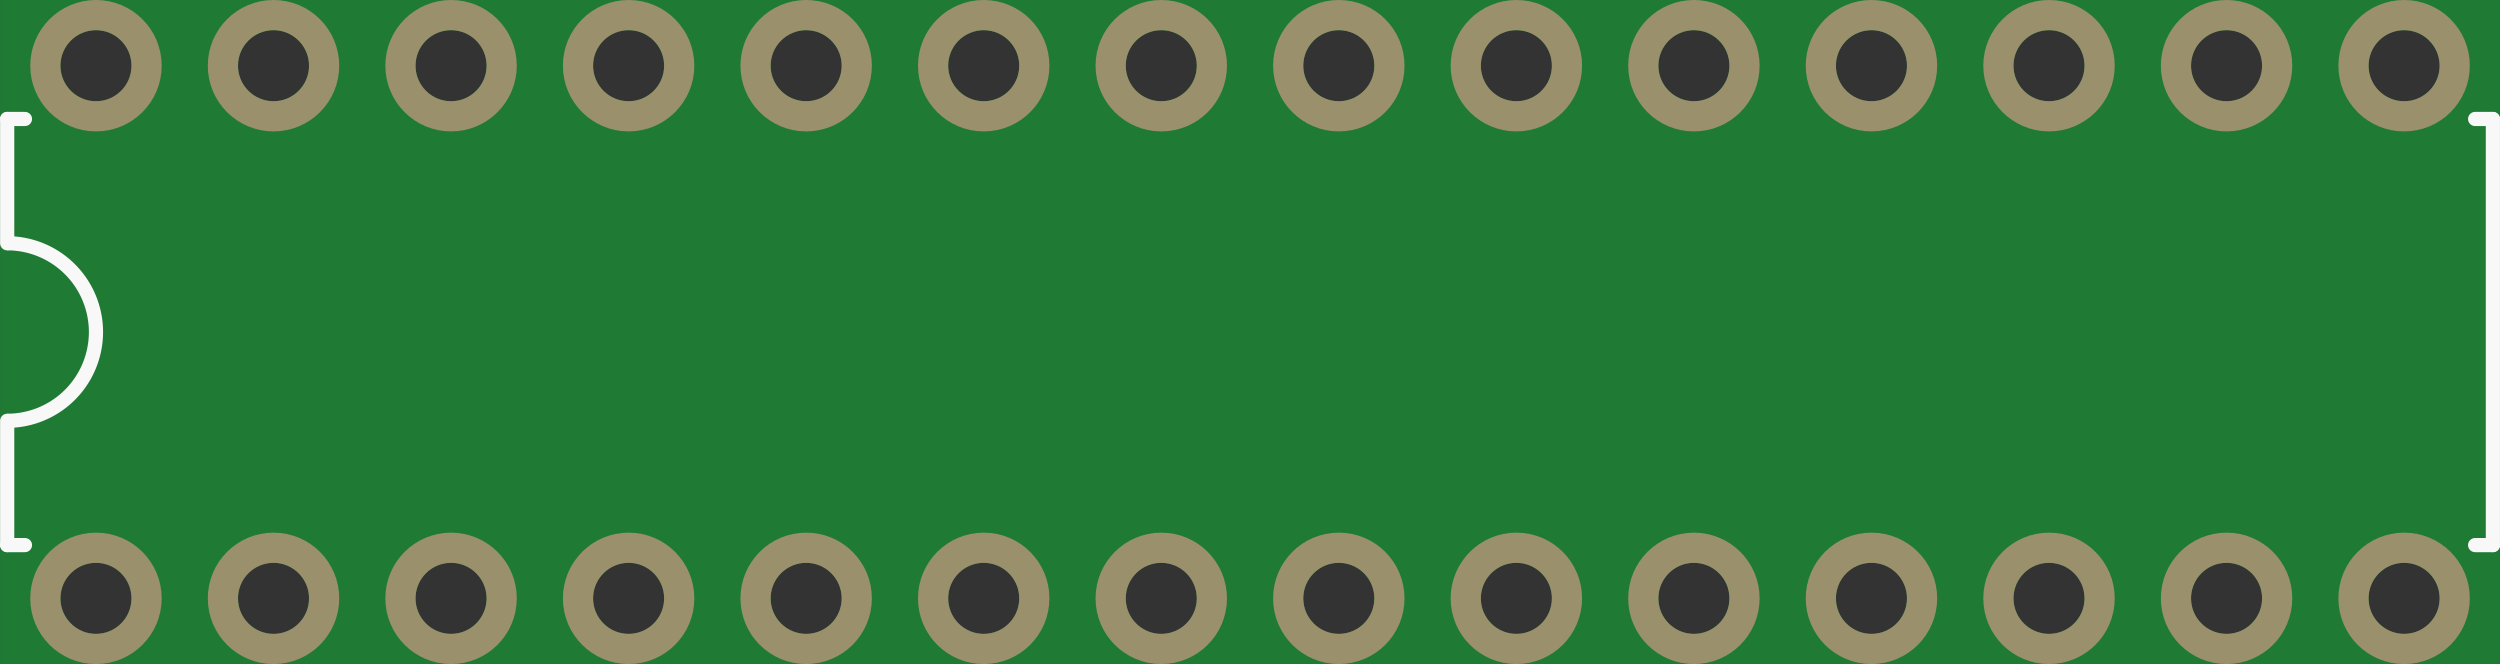 <?xml version='1.0' encoding='UTF-8' standalone='no'?>
<!-- Created with Fritzing (http://www.fritzing.org/) -->
<svg xmlns:svg='http://www.w3.org/2000/svg' xmlns='http://www.w3.org/2000/svg' version='1.2' baseProfile='tiny' x='0in' y='0in' width='1.408in' height='0.374in' viewBox='0 0 35.763 9.5' >
<rect x="0" y="0" width="35.763" height="9.5" fill="#333333" stroke="none"/>
<g id='breadboard'>
<path fill='#1F7A34' stroke='none' stroke-width='0' d='M0,0l35.763,0 0,9.5 -35.763,0 0,-9.5z
M0.864,8.56a0.508,0.508 0 1 0 1.016,0 0.508,0.508 0 1 0 -1.016,0z
M3.404,8.56a0.508,0.508 0 1 0 1.016,0 0.508,0.508 0 1 0 -1.016,0z
M5.944,8.56a0.508,0.508 0 1 0 1.016,0 0.508,0.508 0 1 0 -1.016,0z
M8.484,8.56a0.508,0.508 0 1 0 1.016,0 0.508,0.508 0 1 0 -1.016,0z
M11.024,8.56a0.508,0.508 0 1 0 1.016,0 0.508,0.508 0 1 0 -1.016,0z
M13.564,8.56a0.508,0.508 0 1 0 1.016,0 0.508,0.508 0 1 0 -1.016,0z
M16.104,8.56a0.508,0.508 0 1 0 1.016,0 0.508,0.508 0 1 0 -1.016,0z
M18.644,8.56a0.508,0.508 0 1 0 1.016,0 0.508,0.508 0 1 0 -1.016,0z
M21.184,8.56a0.508,0.508 0 1 0 1.016,0 0.508,0.508 0 1 0 -1.016,0z
M23.724,8.56a0.508,0.508 0 1 0 1.016,0 0.508,0.508 0 1 0 -1.016,0z
M26.264,8.56a0.508,0.508 0 1 0 1.016,0 0.508,0.508 0 1 0 -1.016,0z
M28.804,8.56a0.508,0.508 0 1 0 1.016,0 0.508,0.508 0 1 0 -1.016,0z
M31.344,8.56a0.508,0.508 0 1 0 1.016,0 0.508,0.508 0 1 0 -1.016,0z
M33.884,8.56a0.508,0.508 0 1 0 1.016,0 0.508,0.508 0 1 0 -1.016,0z
M33.884,0.94a0.508,0.508 0 1 0 1.016,0 0.508,0.508 0 1 0 -1.016,0z
M31.344,0.94a0.508,0.508 0 1 0 1.016,0 0.508,0.508 0 1 0 -1.016,0z
M28.804,0.94a0.508,0.508 0 1 0 1.016,0 0.508,0.508 0 1 0 -1.016,0z
M26.264,0.94a0.508,0.508 0 1 0 1.016,0 0.508,0.508 0 1 0 -1.016,0z
M23.724,0.94a0.508,0.508 0 1 0 1.016,0 0.508,0.508 0 1 0 -1.016,0z
M21.184,0.94a0.508,0.508 0 1 0 1.016,0 0.508,0.508 0 1 0 -1.016,0z
M18.644,0.94a0.508,0.508 0 1 0 1.016,0 0.508,0.508 0 1 0 -1.016,0z
M16.104,0.94a0.508,0.508 0 1 0 1.016,0 0.508,0.508 0 1 0 -1.016,0z
M13.564,0.94a0.508,0.508 0 1 0 1.016,0 0.508,0.508 0 1 0 -1.016,0z
M11.024,0.94a0.508,0.508 0 1 0 1.016,0 0.508,0.508 0 1 0 -1.016,0z
M8.484,0.94a0.508,0.508 0 1 0 1.016,0 0.508,0.508 0 1 0 -1.016,0z
M5.944,0.94a0.508,0.508 0 1 0 1.016,0 0.508,0.508 0 1 0 -1.016,0z
M3.404,0.94a0.508,0.508 0 1 0 1.016,0 0.508,0.508 0 1 0 -1.016,0z
M0.864,0.94a0.508,0.508 0 1 0 1.016,0 0.508,0.508 0 1 0 -1.016,0z
'/>
<circle id='connector0pin' connectorname='1' cx='1.372' cy='8.56' r='0.724' stroke='#9A916C' stroke-width='0.432' fill='none' />
<circle id='connector1pin' connectorname='2' cx='3.912' cy='8.56' r='0.724' stroke='#9A916C' stroke-width='0.432' fill='none' />
<circle id='connector2pin' connectorname='3' cx='6.452' cy='8.56' r='0.724' stroke='#9A916C' stroke-width='0.432' fill='none' />
<circle id='connector3pin' connectorname='4' cx='8.992' cy='8.56' r='0.724' stroke='#9A916C' stroke-width='0.432' fill='none' />
<circle id='connector4pin' connectorname='5' cx='11.532' cy='8.56' r='0.724' stroke='#9A916C' stroke-width='0.432' fill='none' />
<circle id='connector5pin' connectorname='6' cx='14.072' cy='8.56' r='0.724' stroke='#9A916C' stroke-width='0.432' fill='none' />
<circle id='connector6pin' connectorname='7' cx='16.612' cy='8.56' r='0.724' stroke='#9A916C' stroke-width='0.432' fill='none' />
<circle id='connector7pin' connectorname='8' cx='19.152' cy='8.56' r='0.724' stroke='#9A916C' stroke-width='0.432' fill='none' />
<circle id='connector8pin' connectorname='9' cx='21.692' cy='8.56' r='0.724' stroke='#9A916C' stroke-width='0.432' fill='none' />
<circle id='connector9pin' connectorname='10' cx='24.232' cy='8.56' r='0.724' stroke='#9A916C' stroke-width='0.432' fill='none' />
<circle id='connector10pin' connectorname='11' cx='26.772' cy='8.56' r='0.724' stroke='#9A916C' stroke-width='0.432' fill='none' />
<circle id='connector11pin' connectorname='12' cx='29.312' cy='8.56' r='0.724' stroke='#9A916C' stroke-width='0.432' fill='none' />
<circle id='connector12pin' connectorname='13' cx='31.852' cy='8.56' r='0.724' stroke='#9A916C' stroke-width='0.432' fill='none' />
<circle id='connector13pin' connectorname='14' cx='34.392' cy='8.56' r='0.724' stroke='#9A916C' stroke-width='0.432' fill='none' />
<circle id='connector14pin' connectorname='15' cx='34.392' cy='0.94' r='0.724' stroke='#9A916C' stroke-width='0.432' fill='none' />
<circle id='connector15pin' connectorname='16' cx='31.852' cy='0.94' r='0.724' stroke='#9A916C' stroke-width='0.432' fill='none' />
<circle id='connector16pin' connectorname='17' cx='29.312' cy='0.94' r='0.724' stroke='#9A916C' stroke-width='0.432' fill='none' />
<circle id='connector17pin' connectorname='18' cx='26.772' cy='0.94' r='0.724' stroke='#9A916C' stroke-width='0.432' fill='none' />
<circle id='connector18pin' connectorname='19' cx='24.232' cy='0.94' r='0.724' stroke='#9A916C' stroke-width='0.432' fill='none' />
<circle id='connector19pin' connectorname='20' cx='21.692' cy='0.94' r='0.724' stroke='#9A916C' stroke-width='0.432' fill='none' />
<circle id='connector20pin' connectorname='21' cx='19.152' cy='0.94' r='0.724' stroke='#9A916C' stroke-width='0.432' fill='none' />
<circle id='connector21pin' connectorname='22' cx='16.612' cy='0.94' r='0.724' stroke='#9A916C' stroke-width='0.432' fill='none' />
<circle id='connector22pin' connectorname='23' cx='14.072' cy='0.94' r='0.724' stroke='#9A916C' stroke-width='0.432' fill='none' />
<circle id='connector23pin' connectorname='24' cx='11.532' cy='0.94' r='0.724' stroke='#9A916C' stroke-width='0.432' fill='none' />
<circle id='connector24pin' connectorname='25' cx='8.992' cy='0.94' r='0.724' stroke='#9A916C' stroke-width='0.432' fill='none' />
<circle id='connector25pin' connectorname='26' cx='6.452' cy='0.94' r='0.724' stroke='#9A916C' stroke-width='0.432' fill='none' />
<circle id='connector26pin' connectorname='27' cx='3.912' cy='0.94' r='0.724' stroke='#9A916C' stroke-width='0.432' fill='none' />
<circle id='connector27pin' connectorname='28' cx='1.372' cy='0.94' r='0.724' stroke='#9A916C' stroke-width='0.432' fill='none' />
<line x1='0.102' y1='6.02' x2='0.102' y2='7.798' stroke='#f8f8f8' stroke-width='0.203' stroke-linecap='round'/>
<path fill='none' d='M0.102,6.02 A1.27,1.27 0 1 0 0.102,3.48' stroke-width='0.203' stroke='#f8f8f8' />
<line x1='35.662' y1='7.798' x2='35.662' y2='1.702' stroke='#f8f8f8' stroke-width='0.203' stroke-linecap='round'/>
<line x1='0.102' y1='1.702' x2='0.102' y2='3.48' stroke='#f8f8f8' stroke-width='0.203' stroke-linecap='round'/>
<line x1='0.102' y1='1.702' x2='0.356' y2='1.702' stroke='#f8f8f8' stroke-width='0.203' stroke-linecap='round'/>
<line x1='0.102' y1='7.798' x2='0.356' y2='7.798' stroke='#f8f8f8' stroke-width='0.203' stroke-linecap='round'/>
<line x1='35.662' y1='7.798' x2='35.408' y2='7.798' stroke='#f8f8f8' stroke-width='0.203' stroke-linecap='round'/>
<line x1='35.662' y1='1.702' x2='35.408' y2='1.702' stroke='#f8f8f8' stroke-width='0.203' stroke-linecap='round'/>
</g>
</svg>